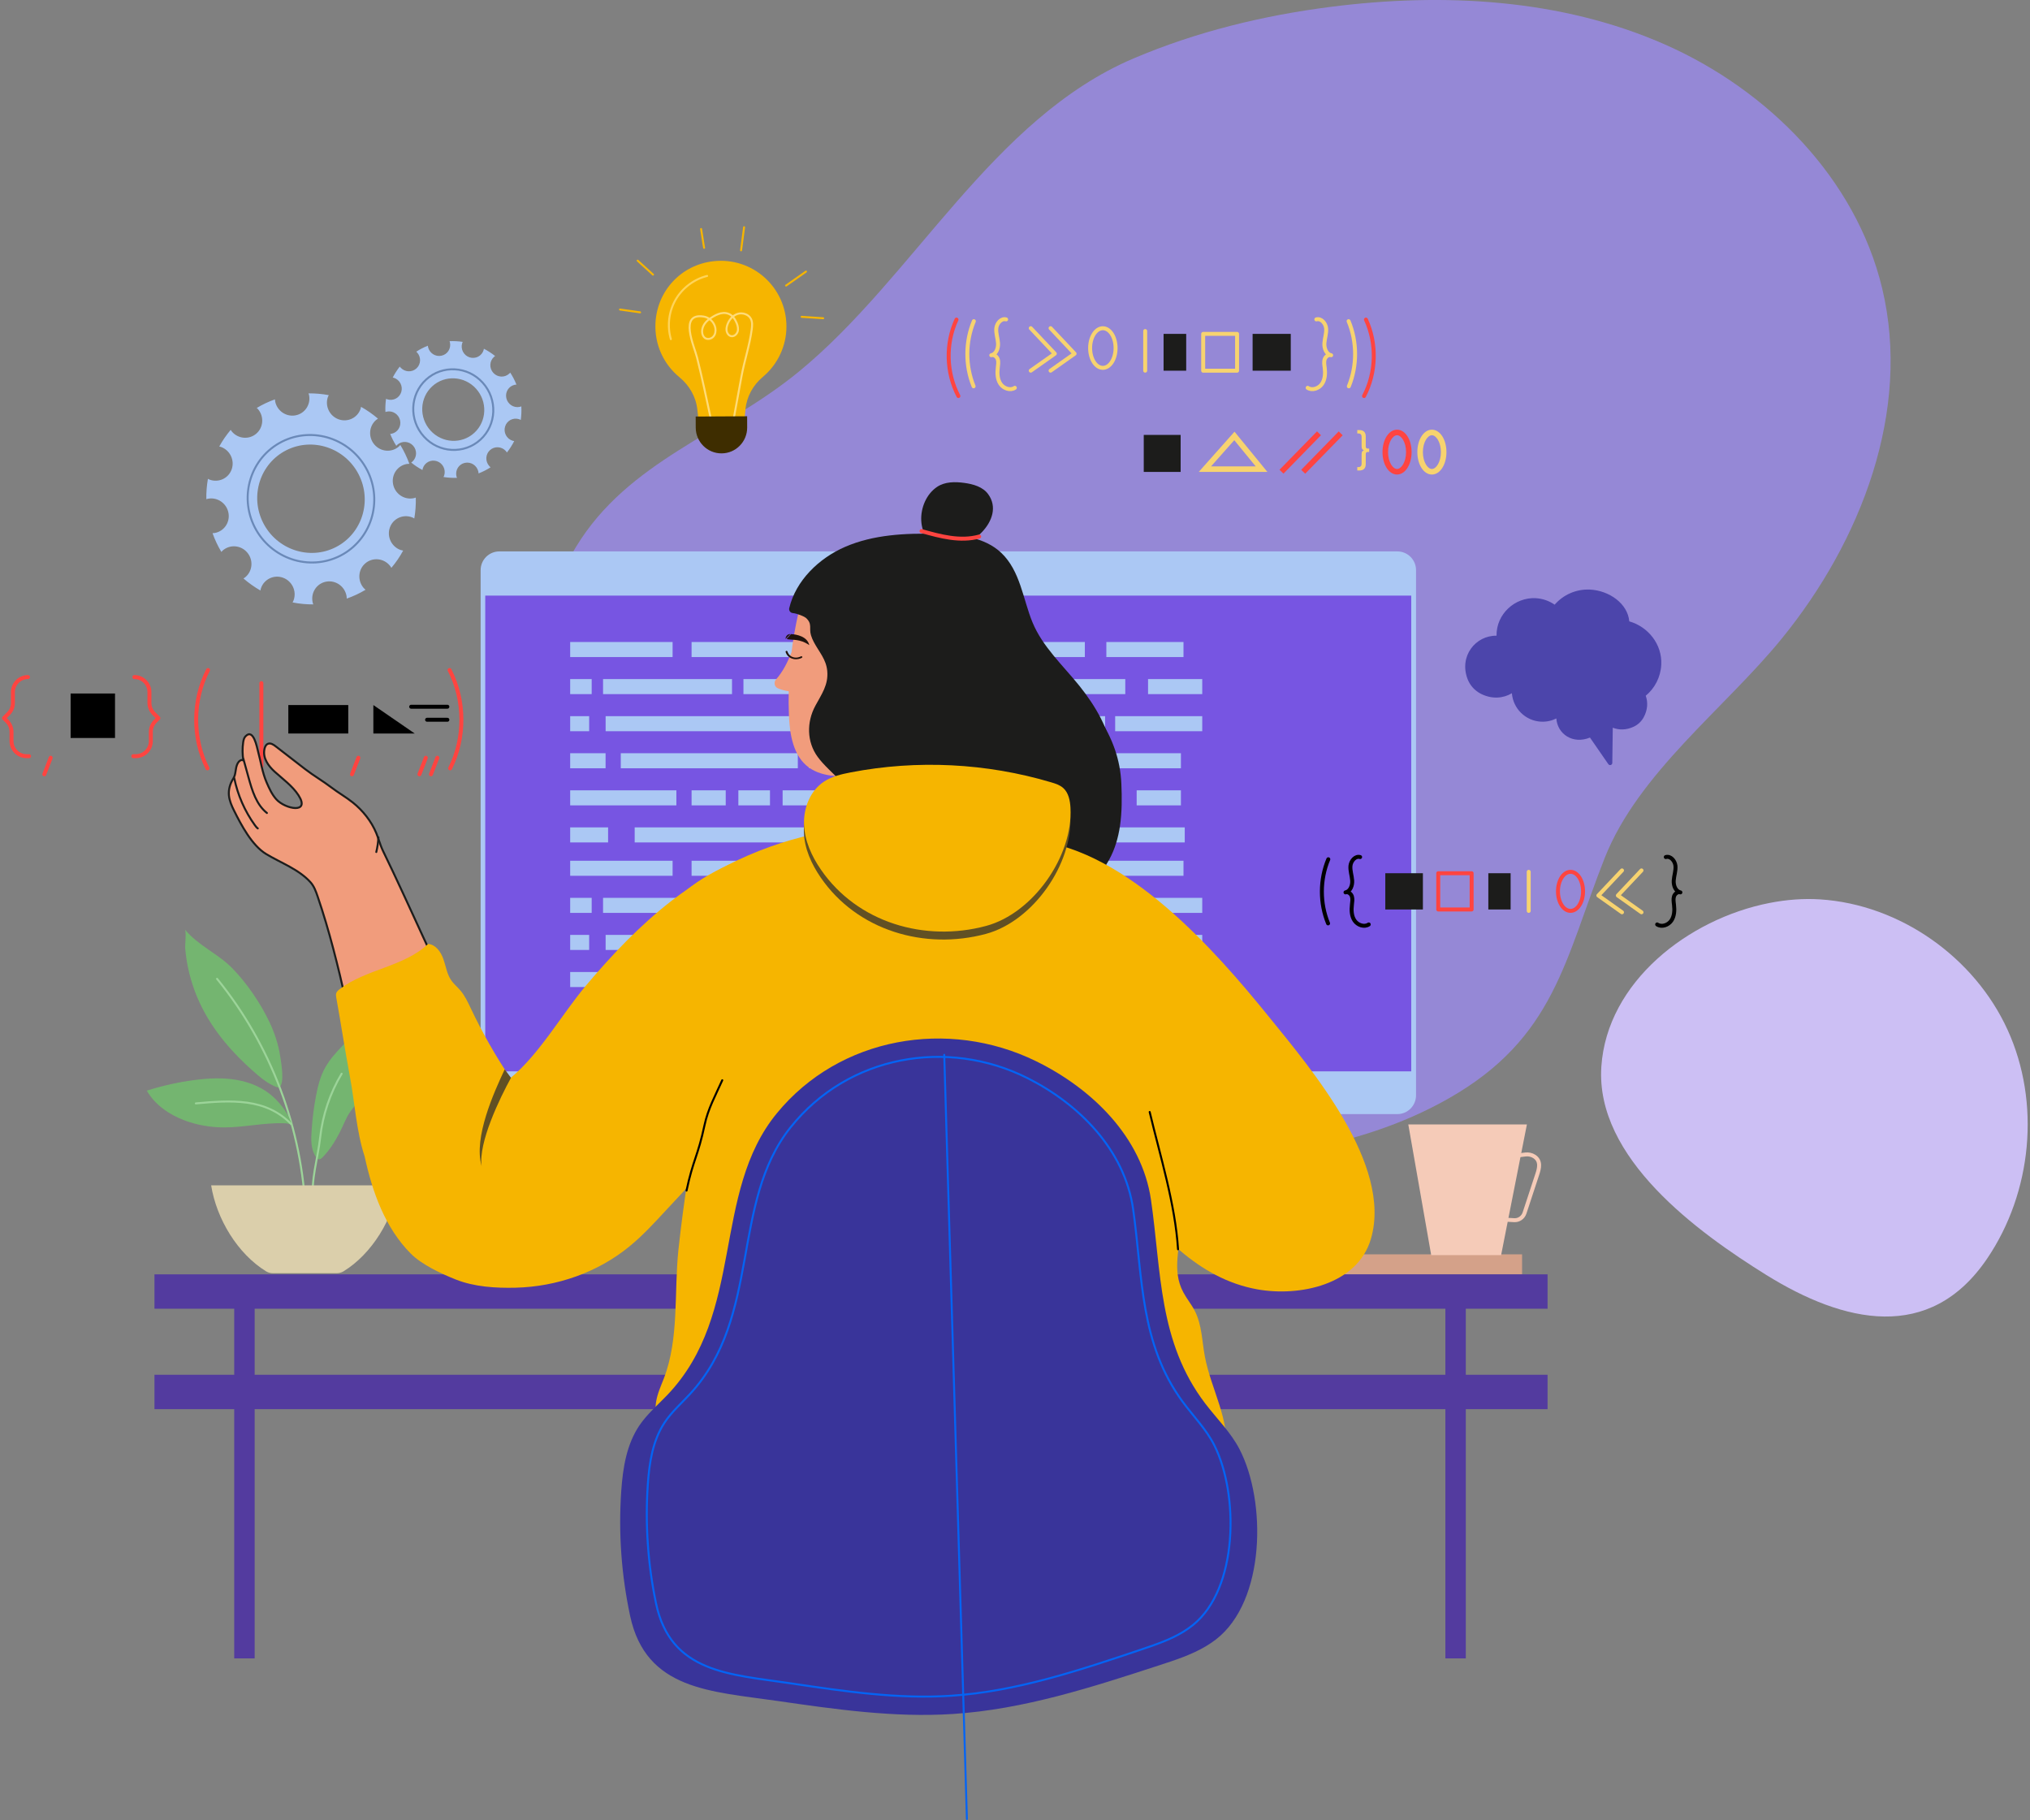<svg width="512" height="459" viewBox="0 0 512 459" fill="none" xmlns="http://www.w3.org/2000/svg">
<rect x="0" y="0" width="512" height="459" fill="#808080" stroke="none"/>
<g clip-path="url(#clip0_271_445)">
<path d="M136.614 217.58C136.248 216.683 135.893 215.787 135.547 214.87C125.541 188.241 130.875 161.611 145.276 137.917C158.511 116.144 182.187 109.553 201.526 93.682C230.654 69.771 250.141 29.97 285.896 14.739C301.719 8 318.619 3.901 335.657 1.724C363.975 -1.882 393.596 -0.335 419.731 11.133C445.866 22.6 468.06 44.984 474.707 72.678C482.115 103.583 469.433 136.469 449.323 161.118C435.021 178.655 413.212 194.891 404.728 216.368C394.634 241.934 392.164 261.736 365.447 276.957C342.068 290.277 314.175 293.114 287.249 293.016C256.937 292.908 226.11 289.312 198.385 277.095C171.539 265.273 147.755 244.564 136.614 217.58Z" fill="#9588D6"/>
<path d="M446.271 227.708C450.588 226.86 454.904 226.535 459.052 226.801C479.211 228.092 498.008 241.392 506.364 259.736C514.72 278.08 512.517 300.661 501.208 317.36C486.728 338.739 464.978 333.626 445.451 321.488C428.216 310.769 402.318 292.041 403.889 268.938C405.331 247.648 425.766 231.737 446.271 227.708Z" fill="#CCBFF4"/>
</g>
<path d="M7.058 170.736C4.952 170.736 3.259 172.445 3.259 174.542V177.252C3.259 178.266 2.859 179.232 2.141 179.951L1 181.094L1.788 181.883C2.506 182.602 2.906 183.568 2.906 184.582V186.88C2.906 188.989 4.611 190.686 6.705 190.686H7.329" stroke="#FF4440" stroke-miterlimit="10" stroke-linecap="round" stroke-linejoin="round"/>
<path d="M33.891 170.736C35.996 170.736 37.69 172.445 37.69 174.542V177.252C37.69 178.266 38.09 179.232 38.808 179.951L39.949 181.094L39.161 181.883C38.443 182.602 38.043 183.568 38.043 184.582V186.88C38.043 188.989 36.337 190.686 34.244 190.686H33.62" stroke="#FF4440" stroke-miterlimit="10" stroke-linecap="round" stroke-linejoin="round"/>
<path d="M12.786 191.086C12.245 192.477 11.716 193.867 11.175 195.258" stroke="#FF4440" stroke-miterlimit="10" stroke-linecap="round" stroke-linejoin="round"/>
<path d="M90.39 191.086C89.849 192.477 89.319 193.867 88.778 195.258" stroke="#FF4440" stroke-miterlimit="10" stroke-linecap="round" stroke-linejoin="round"/>
<path d="M107.401 191.086C106.86 192.477 106.33 193.867 105.789 195.258" stroke="#FF4440" stroke-miterlimit="10" stroke-linecap="round" stroke-linejoin="round"/>
<path d="M110.305 191.086C109.764 192.477 109.234 193.867 108.693 195.258" stroke="#FF4440" stroke-miterlimit="10" stroke-linecap="round" stroke-linejoin="round"/>
<path d="M29.009 174.884H17.811V186.102H29.009V174.884Z" fill="black"/>
<path d="M52.465 168.969C48.536 176.593 48.478 186.102 52.324 193.761" stroke="#FF4440" stroke-miterlimit="10" stroke-linecap="round" stroke-linejoin="round"/>
<path d="M113.388 168.969C117.317 176.593 117.375 186.102 113.529 193.761" stroke="#FF4440" stroke-miterlimit="10" stroke-linecap="round" stroke-linejoin="round"/>
<path d="M87.838 177.794H72.722V184.971H87.838V177.794Z" fill="black"/>
<path d="M104.6 184.971H94.166V177.794L104.6 184.971Z" fill="black"/>
<path d="M103.706 178.219H112.834" stroke="black" stroke-miterlimit="10" stroke-linecap="round" stroke-linejoin="round"/>
<path d="M107.718 181.506H112.835" stroke="black" stroke-miterlimit="10" stroke-linecap="round" stroke-linejoin="round"/>
<path d="M65.922 172.268V193.219" stroke="#FF4440" stroke-miterlimit="10" stroke-linecap="round" stroke-linejoin="round"/>
<path d="M383.898 316.312H320.964V321.331H383.898V316.312Z" fill="#D4A189"/>
<path d="M233.315 310.208C243.972 302.348 247.878 287.948 242.114 275.658C239.702 270.52 235.797 266.137 233.809 260.81C230.715 252.515 232.703 243.276 234.726 234.662" stroke="black" stroke-width="6" stroke-miterlimit="10" stroke-linecap="round" stroke-linejoin="round"/>
<path d="M271.346 313.366H202.683C201.213 313.366 200.024 312.175 200.024 310.703V310.16C200.024 308.688 201.213 307.497 202.683 307.497H271.346C272.816 307.497 274.004 308.688 274.004 310.16V310.703C273.993 312.175 272.805 313.366 271.346 313.366Z" fill="black"/>
<path d="M352.431 280.949H125.939C123.327 280.949 121.222 278.828 121.222 276.223V143.775C121.222 141.159 123.339 139.05 125.939 139.05H352.431C355.043 139.05 357.148 141.171 357.148 143.775V276.212C357.148 278.828 355.031 280.949 352.431 280.949Z" fill="#ABC8F4"/>
<path d="M355.937 150.197H122.387V270.167H355.937V150.197Z" fill="#7755E2"/>
<path d="M169.64 161.898H143.808V165.693H169.64V161.898Z" fill="#ABC8F4"/>
<path d="M217.799 161.898H174.428V165.693H217.799V161.898Z" fill="#ABC8F4"/>
<path d="M273.616 161.898H222.904V165.693H273.616V161.898Z" fill="#ABC8F4"/>
<path d="M298.497 161.898H279.04V165.693H298.497V161.898Z" fill="#ABC8F4"/>
<path d="M220.352 171.243H214.294V175.037H220.352V171.243Z" fill="#ABC8F4"/>
<path d="M234.704 171.243H231.834V175.037H234.704V171.243Z" fill="#ABC8F4"/>
<path d="M283.815 171.243H237.256V175.037H283.815V171.243Z" fill="#ABC8F4"/>
<path d="M303.226 171.243H289.557V175.037H303.226V171.243Z" fill="#ABC8F4"/>
<path d="M228.327 171.243H222.904V175.037H228.327V171.243Z" fill="#ABC8F4"/>
<path d="M212.387 171.243H187.508V175.037H212.387V171.243Z" fill="#ABC8F4"/>
<path d="M184.627 171.243H152.102V175.037H184.627V171.243Z" fill="#ABC8F4"/>
<path d="M149.231 171.243H143.808V175.037H149.231V171.243Z" fill="#ABC8F4"/>
<path d="M148.595 180.599H143.808V184.393H148.595V180.599Z" fill="#ABC8F4"/>
<path d="M199.625 180.599H152.748V184.393H199.625V180.599Z" fill="#ABC8F4"/>
<path d="M278.722 180.599H204.73V184.393H278.722V180.599Z" fill="#ABC8F4"/>
<path d="M303.225 180.599H281.263V184.393H303.225V180.599Z" fill="#ABC8F4"/>
<path d="M297.849 189.943H241.079V193.738H297.849V189.943Z" fill="#ABC8F4"/>
<path d="M152.736 189.943H143.808V193.738H152.736V189.943Z" fill="#ABC8F4"/>
<path d="M201.225 189.943H156.571V193.738H201.225V189.943Z" fill="#ABC8F4"/>
<path d="M233.103 189.943H204.083V193.738H233.103V189.943Z" fill="#ABC8F4"/>
<path d="M183.039 199.3H174.428V203.094H183.039V199.3Z" fill="#ABC8F4"/>
<path d="M170.593 199.3H143.808V203.094H170.593V199.3Z" fill="#ABC8F4"/>
<path d="M194.202 199.3H186.227V203.094H194.202V199.3Z" fill="#ABC8F4"/>
<path d="M233.433 199.3H197.39V203.094H233.433V199.3Z" fill="#ABC8F4"/>
<path d="M254.795 199.3H238.526V203.094H254.795V199.3Z" fill="#ABC8F4"/>
<path d="M278.405 199.3H261.818V203.094H278.405V199.3Z" fill="#ABC8F4"/>
<path d="M297.849 199.3H286.686V203.094H297.849V199.3Z" fill="#ABC8F4"/>
<path d="M267.653 208.644H249.479V212.438H267.653V208.644Z" fill="#ABC8F4"/>
<path d="M153.371 208.644H143.808V212.438H153.371V208.644Z" fill="#ABC8F4"/>
<path d="M205.684 208.644H160.077V212.438H205.684V208.644Z" fill="#ABC8F4"/>
<path d="M221.939 208.644H212.693V212.438H221.939V208.644Z" fill="#ABC8F4"/>
<path d="M241.079 208.644H226.41V212.438H241.079V208.644Z" fill="#ABC8F4"/>
<path d="M298.814 208.644H276.487V212.438H298.814V208.644Z" fill="#ABC8F4"/>
<path d="M169.64 217.058H143.808V220.852H169.64V217.058Z" fill="#ABC8F4"/>
<path d="M217.799 217.058H174.428V220.852H217.799V217.058Z" fill="#ABC8F4"/>
<path d="M273.616 217.058H222.904V220.852H273.616V217.058Z" fill="#ABC8F4"/>
<path d="M298.497 217.058H279.04V220.852H298.497V217.058Z" fill="#ABC8F4"/>
<path d="M220.352 226.414H214.294V230.208H220.352V226.414Z" fill="#ABC8F4"/>
<path d="M234.704 226.414H231.834V230.208H234.704V226.414Z" fill="#ABC8F4"/>
<path d="M283.815 226.414H237.256V230.208H283.815V226.414Z" fill="#ABC8F4"/>
<path d="M303.226 226.414H289.557V230.208H303.226V226.414Z" fill="#ABC8F4"/>
<path d="M228.327 226.414H222.904V230.208H228.327V226.414Z" fill="#ABC8F4"/>
<path d="M212.387 226.414H187.508V230.208H212.387V226.414Z" fill="#ABC8F4"/>
<path d="M184.627 226.414H152.102V230.208H184.627V226.414Z" fill="#ABC8F4"/>
<path d="M149.231 226.414H143.808V230.208H149.231V226.414Z" fill="#ABC8F4"/>
<path d="M148.595 235.758H143.808V239.553H148.595V235.758Z" fill="#ABC8F4"/>
<path d="M199.625 235.758H152.748V239.553H199.625V235.758Z" fill="#ABC8F4"/>
<path d="M278.722 235.758H204.73V239.553H278.722V235.758Z" fill="#ABC8F4"/>
<path d="M303.225 235.758H281.263V239.553H303.225V235.758Z" fill="#ABC8F4"/>
<path d="M297.849 245.115H241.079V248.909H297.849V245.115Z" fill="#ABC8F4"/>
<path d="M152.736 245.115H143.808V248.909H152.736V245.115Z" fill="#ABC8F4"/>
<path d="M201.225 245.115H156.571V248.909H201.225V245.115Z" fill="#ABC8F4"/>
<path d="M233.103 245.115H204.083V248.909H233.103V245.115Z" fill="#ABC8F4"/>
<path d="M183.039 254.459H174.428V258.253H183.039V254.459Z" fill="#ABC8F4"/>
<path d="M170.593 254.459H143.808V258.253H170.593V254.459Z" fill="#ABC8F4"/>
<path d="M194.202 254.459H186.227V258.253H194.202V254.459Z" fill="#ABC8F4"/>
<path d="M233.433 254.459H197.39V258.253H233.433V254.459Z" fill="#ABC8F4"/>
<path d="M254.795 254.459H238.526V258.253H254.795V254.459Z" fill="#ABC8F4"/>
<path d="M278.405 254.459H261.818V258.253H278.405V254.459Z" fill="#ABC8F4"/>
<path d="M297.849 254.459H286.686V258.253H297.849V254.459Z" fill="#ABC8F4"/>
<path d="M267.653 263.804H249.479V267.598H267.653V263.804Z" fill="#ABC8F4"/>
<path d="M153.371 263.804H143.808V267.598H153.371V263.804Z" fill="#ABC8F4"/>
<path d="M205.684 263.804H160.077V267.598H205.684V263.804Z" fill="#ABC8F4"/>
<path d="M221.939 263.804H212.693V267.598H221.939V263.804Z" fill="#ABC8F4"/>
<path d="M241.079 263.804H226.41V267.598H241.079V263.804Z" fill="#ABC8F4"/>
<path d="M298.814 263.804H276.487V267.598H298.814V263.804Z" fill="#ABC8F4"/>
<path d="M63.875 270.131C58.676 265.547 53.97 260.151 50.853 253.893C49.324 250.83 48.183 247.566 47.465 244.207C47.101 242.534 46.853 240.837 46.712 239.128C46.642 238.268 47.065 234.922 46.595 234.356C50.006 238.492 55.017 240.484 58.64 244.219C62.287 247.978 65.651 252.892 67.91 257.629C69.239 260.41 70.227 263.379 70.686 266.431C70.898 267.857 71.839 273.077 70.498 274.126C70.075 274.456 68.863 273.737 68.486 273.549C66.769 272.677 65.31 271.392 63.875 270.131Z" fill="#74B570"/>
<path d="M77.086 306.26C76.321 284.731 68.357 263.521 54.747 246.835" stroke="#9CD499" stroke-width="0.5" stroke-miterlimit="10" stroke-linecap="round" stroke-linejoin="round"/>
<path d="M68.992 276.671C66.44 274.291 63.064 272.901 59.629 272.311C56.182 271.722 52.653 271.899 49.195 272.335C45.066 272.865 40.995 273.773 37.031 275.033C39.066 278.604 42.678 281.078 46.524 282.528C49.7 283.718 53.088 284.295 56.488 284.307C61.476 284.319 66.428 283.105 71.416 283.258C72.274 283.282 73.039 283.211 73.698 283.824C72.921 281.126 71.039 278.568 68.992 276.671Z" fill="#74B570"/>
<path d="M73.474 283.506C70.486 280.36 66.663 278.663 62.37 278.074C58.076 277.484 53.712 277.861 49.395 278.25" fill="#74B570"/>
<path d="M73.474 283.506C70.486 280.36 66.663 278.663 62.37 278.074C58.076 277.484 53.712 277.861 49.395 278.25" stroke="#9CD499" stroke-width="0.5" stroke-miterlimit="10" stroke-linecap="round" stroke-linejoin="round"/>
<path d="M94.048 273.195C92.413 275.776 90.037 277.885 88.308 280.395C87.178 282.033 86.555 283.895 85.649 285.639C84.484 287.889 83.12 290.046 81.344 291.86C81.085 292.12 80.767 292.403 80.403 292.344C80.108 292.296 79.897 292.049 79.72 291.802C78.285 289.716 78.45 287.241 78.615 284.837C78.803 281.998 79.167 279.181 79.697 276.388C80.167 273.879 80.802 271.31 82.096 269.083C83.32 266.985 84.673 265.512 86.355 263.745C88.754 261.235 90.695 258.289 92.084 255.095C93.319 257.511 94.566 259.962 95.295 262.578C96.024 265.194 96.201 268.046 95.307 270.614C94.989 271.545 94.554 272.394 94.048 273.195Z" fill="#74B570"/>
<path d="M79.026 302.996C78.332 297.564 80.156 292.237 80.744 286.888C81.379 281.208 83.226 275.67 86.167 270.768" stroke="#9CD499" stroke-width="0.5" stroke-miterlimit="10" stroke-linecap="round" stroke-linejoin="round"/>
<path d="M53.253 298.907C54.617 307.415 59.934 316.194 67.134 320.613C67.64 320.919 68.228 321.072 68.828 321.072H84.92C85.52 321.072 86.108 320.919 86.614 320.613C93.813 316.205 99.13 307.415 100.495 298.907H53.253Z" fill="#DBCFAB"/>
<path d="M390.322 321.355H38.961V330.028H390.322V321.355Z" fill="#533B9F"/>
<path d="M390.322 346.678H38.961V355.351H390.322V346.678Z" fill="#533B9F"/>
<path d="M64.228 324.266H59.076V418.205H64.228V324.266Z" fill="#533B9F"/>
<path d="M369.701 324.266H364.549V418.205H369.701V324.266Z" fill="#533B9F"/>
<path d="M249.349 197.791C251.843 195.93 254.642 194.775 257.03 192.76C259.324 190.827 261.253 188.518 263.288 186.314C266.076 183.309 273.652 175.591 277.204 180.988C280.569 186.114 282.569 191.534 282.827 197.65C282.98 201.185 282.992 204.814 282.474 208.302C282.027 211.272 281.204 214.147 279.757 216.775C278.487 219.084 276.757 221.123 274.864 222.938C273.228 224.505 271.076 226.862 268.876 227.58C263.924 229.195 258.054 228.888 253.172 227.239C251.372 226.638 249.608 225.836 248.114 224.658C243.855 221.335 242.314 215.479 242.549 210.082C242.644 207.925 242.985 205.734 243.926 203.789C245.114 201.35 247.161 199.417 249.349 197.791Z" fill="#1C1C1B"/>
<path d="M95.578 211.944C95.366 211.319 95.154 210.694 94.895 210.07C93.66 207.089 91.507 204.39 89.002 202.387C87.273 200.996 85.32 199.912 83.567 198.569C81.426 196.931 79.085 195.6 76.944 193.938C74.462 192.017 71.992 190.108 69.51 188.188C68.957 187.763 68.275 187.316 67.616 187.551C67.063 187.752 66.793 188.376 66.687 188.954C66.251 191.192 67.675 193.137 69.263 194.586C71.321 196.46 73.756 198.18 75.286 200.549C78.332 205.286 71.945 204.06 69.698 201.574C68.592 200.348 67.898 198.817 67.24 197.296C66.169 194.822 65.804 192.135 65.099 189.555C64.828 188.565 63.958 183.51 61.899 185.701C61.534 186.09 61.417 186.644 61.334 187.174C61.111 188.694 61.134 190.25 61.381 191.77C60.876 191.405 60.205 191.97 59.923 192.536C59.264 193.856 59.593 195.152 58.829 196.354C58.017 197.65 57.582 199.123 57.746 200.655C57.888 201.975 58.429 203.2 59.017 204.39C60.84 208.055 63.557 213.204 67.122 215.361C70.827 217.6 75.344 219.202 78.309 222.478C79.215 223.48 79.685 224.8 80.12 226.084C86.049 243.43 88.896 261.847 93.448 279.582C95.86 288.962 98.46 298.412 102.33 307.309C103.859 310.82 107.988 318.244 111.235 320.4C114.693 322.71 115.458 319.858 119.704 318.963C123.316 318.197 126.198 315.557 128.75 312.882C132.656 308.782 137.455 303.114 137.643 297.116C137.796 292.332 135.961 286.299 133.867 282.068C133.326 280.984 132.75 279.935 132.162 278.887C126.268 268.47 117.834 259.444 112.623 248.768C111.411 246.293 110.235 243.795 109.058 241.308C105.718 234.179 102.494 226.991 99.13 219.862C98.283 218.083 97.436 216.303 96.577 214.536C96.166 213.664 95.872 212.804 95.578 211.944Z" fill="#F19C7C" stroke="#1C1C1B" stroke-width="0.5" stroke-miterlimit="10" stroke-linecap="round" stroke-linejoin="round"/>
<path d="M61.393 191.393C61.828 192.972 62.263 194.539 62.698 196.118C63.604 199.394 64.651 202.894 67.321 205.015" stroke="#1C1C1B" stroke-width="0.5" stroke-miterlimit="10" stroke-linecap="round" stroke-linejoin="round"/>
<path d="M59.087 196.248C59.957 200.49 61.734 204.555 64.263 208.067C64.486 208.373 64.71 208.679 65.016 208.903" stroke="#1C1C1B" stroke-width="0.5" stroke-miterlimit="10" stroke-linecap="round" stroke-linejoin="round"/>
<path d="M95.437 211.166C95.378 212.415 95.201 213.652 94.907 214.854L95.437 211.166Z" fill="white"/>
<path d="M95.437 211.166C95.378 212.415 95.201 213.652 94.907 214.854" stroke="#1C1C1B" stroke-width="0.5" stroke-miterlimit="10" stroke-linecap="round" stroke-linejoin="round"/>
<path d="M251.314 187.54C251.278 185.784 251.267 184.04 251.22 182.343L218.847 182.178C219.011 192.206 218.506 201.515 217.894 210.2C217.6 214.406 217.329 217.364 215.753 220.911C222.423 223.692 227.152 227.192 234.386 227.934C240.927 228.606 249.349 228.759 255.149 225.672C250.396 213.098 251.584 200.207 251.314 187.54Z" fill="#FF4440"/>
<path d="M294.132 381.086C295.802 380.78 297.449 380.356 299.014 379.684C304.342 377.398 308.319 372.202 309.142 366.463C310.33 358.179 305.448 350.343 303.895 342.118C303.154 338.206 303.154 334.046 301.319 330.511C300.484 328.897 299.296 327.482 298.449 325.88C295.414 320.165 297.826 314.662 297.614 308.723C297.414 303.137 296.873 297.564 296.908 291.896C296.932 288.101 296.955 284.295 297.602 280.56C298.273 276.671 299.602 272.912 300.331 269.035C303.954 249.852 293.32 226.049 275.581 217.199C260.371 209.61 242.938 207.536 225.951 207.902C211.294 208.22 178.956 215.985 170.075 227.663C158.417 242.97 164.64 265.159 176.604 278.333C174.451 290.564 172.428 302.819 171.11 315.169C169.969 325.927 171.345 337.44 167.428 347.621C166.687 349.53 165.817 351.415 165.487 353.442C165.181 355.327 165.37 357.248 165.64 359.133C167.087 369.185 171.675 379.519 180.544 384.421C186.991 387.98 194.708 388.18 202.071 388.109C231.151 387.827 260.124 384.798 289.038 381.758C290.744 381.57 292.45 381.393 294.132 381.086Z" fill="#F6B500"/>
<path d="M210.47 209.375C195.472 211.767 181.414 217.8 169.286 227.227C161.346 233.402 154.394 240.719 147.912 248.39C141.701 255.743 136.102 265.795 128.738 271.864C124.985 266.278 121.645 260.398 118.762 254.318C118.021 252.762 117.292 251.171 116.186 249.852C115.398 248.909 114.422 248.131 113.74 247.106C112.693 245.527 112.446 243.571 111.81 241.792C111.175 240.012 109.869 238.186 107.987 238.033C101.894 243.818 92.354 244.337 85.672 249.439C85.319 249.71 84.966 250.017 84.813 250.429C84.684 250.818 84.754 251.242 84.825 251.643C86.025 258.289 87.037 265.005 88.272 271.604C89.483 278.074 89.895 285.368 91.966 291.613C93.906 300.592 97.141 309.654 103.635 316.158C106.376 318.904 111.269 321.19 114.904 322.639C119.633 324.525 124.997 324.843 130.032 324.725C140.407 324.478 150.747 320.895 158.793 314.285C162.111 311.563 165.028 308.393 167.933 305.247C173.215 299.52 178.509 294.406 182.05 287.489C184.438 282.834 187.002 278.25 189.543 273.666C191.107 270.862 200.001 251.36 204.177 252.232C206.317 252.68 208.541 253.033 210.799 253.34C210.799 247.719 211.164 242.11 211.423 236.489C211.564 233.484 211.705 230.479 211.729 227.474C211.752 225.424 210.682 222.502 211.176 220.616C212.364 216.15 214.599 211.979 217.669 208.526C215.258 208.703 212.858 208.998 210.47 209.375Z" fill="#F6B500"/>
<path d="M121.477 294.063C120.631 288.124 126.06 276.916 128.88 271.789L127.294 269.668C124.651 275.325 119.362 286.851 121.477 294.063Z" fill="#615024"/>
<path d="M247.137 210.046C253.959 210.977 254.336 211.166 261.135 211.955C284.427 214.677 306.236 239.352 319.964 256.309C330.739 269.613 351.219 293.628 345.785 312.364C342.397 324.065 327.669 327.023 317.164 325.149C302.06 322.463 291.485 310.396 282.686 298.73C279.58 294.606 255.042 251.937 253.76 252.208C251.619 252.656 249.395 253.01 247.137 253.316V210.046Z" fill="#F6B500"/>
<path d="M240.996 153.002C238.22 147.122 233.75 143.351 227.833 140.688C224.151 139.038 219.94 138.26 216.058 139.344C214.223 139.863 212.517 140.77 210.847 141.678C209.482 142.408 208.118 143.15 206.953 144.176C204.036 146.756 202.083 151.34 201.26 155.064C200.566 158.175 200.024 161.309 199.636 164.467C198.66 166.965 197.472 169.369 195.743 171.313C195.084 172.056 195.307 173.222 196.225 173.588C197.095 173.941 198.001 174.189 198.93 174.318C198.883 176.31 198.895 178.301 198.978 180.293C199.166 185.206 200.06 190.721 204.059 193.573C211.011 198.546 226.398 194.221 232.433 189.342C237.914 184.924 241.408 178.337 242.82 171.431C244.043 165.316 243.678 158.693 240.996 153.002Z" fill="#F19C7C"/>
<path d="M200.742 166.251C201.561 166.251 202.172 165.921 202.257 165.87C202.367 165.809 202.4 165.675 202.328 165.58C202.257 165.485 202.101 165.457 201.99 165.518C201.893 165.574 200.995 166.055 199.955 165.697C198.863 165.317 198.629 164.339 198.622 164.299C198.596 164.188 198.466 164.115 198.336 164.132C198.206 164.154 198.115 164.266 198.141 164.378C198.167 164.506 198.46 165.63 199.773 166.083C200.111 166.206 200.443 166.251 200.742 166.251Z" fill="#22130C"/>
<path d="M199.353 159.887C199.282 159.887 198.777 159.88 198.42 160.294C198.125 160.638 198.132 161.039 198.139 161.123L199.353 159.887Z" fill="#22130C"/>
<path d="M199.493 159.901C199.359 160.062 199.177 160.287 198.945 160.533C198.567 160.934 198.455 160.983 198.469 161.067C198.518 161.383 200.054 161.18 201.604 161.545C202.712 161.805 203.553 162.297 204.114 162.69C204.058 162.437 203.974 162.219 203.876 162.03C202.894 160.083 199.962 159.922 199.493 159.901Z" fill="#22130C"/>
<path d="M205.248 161.887C204.965 161.356 204.73 160.802 204.542 160.19C204.001 158.41 204.965 157.35 203.26 155.806C202.966 155.535 201.166 154.71 199.919 154.592C199.331 154.533 198.919 153.944 199.06 153.355C200.719 146.403 206.518 140.782 213.141 137.907C220.317 134.796 228.363 134.431 236.174 134.619C241.985 134.76 248.313 135.409 252.537 139.415C257.348 143.987 257.995 151.069 260.406 156.926C262.947 163.1 268.135 167.837 272.24 172.951C276.334 178.054 279.757 183.934 280.733 190.415C281.451 195.152 280.875 200.926 278.004 204.909C275.075 208.974 269.829 210.954 265.476 213.075C258.583 216.421 252.325 221.335 244.867 223.103C237.209 224.917 228.963 223.138 222.175 219.155C218.446 216.963 214.788 213.534 214.788 209.21C214.788 207.501 215.364 205.84 215.341 204.143C215.305 201.397 213.717 198.899 211.87 196.872C210.024 194.834 207.859 193.09 206.236 190.874C203.448 187.056 203.436 182.072 205.636 177.995C207.212 175.061 208.965 172.704 208.647 169.216C208.377 166.235 206.577 164.42 205.248 161.887Z" fill="#1C1C1B"/>
<path d="M236.385 122.753C238.35 121.457 240.879 121.457 243.208 121.775C245.466 122.081 247.89 122.765 249.231 124.615C253.842 130.931 244.196 139.309 237.973 138.154C230.621 136.799 230.88 126.406 236.385 122.753Z" fill="#1C1C1B"/>
<path d="M173.157 300.239C174.816 292.414 176.027 291.578 177.686 283.765C178.568 279.617 180.427 276.271 182.168 272.406" stroke="black" stroke-width="0.5" stroke-miterlimit="10" stroke-linecap="round" stroke-linejoin="round"/>
<path d="M297.12 315.039C296.414 303.632 292.615 291.53 289.968 280.418" stroke="black" stroke-width="0.5" stroke-miterlimit="10" stroke-linecap="round" stroke-linejoin="round"/>
<path d="M269.955 205.761C269.86 203.911 269.484 201.92 268.096 200.694C267.261 199.964 266.167 199.61 265.096 199.292C248.757 194.425 231.253 193.553 214.525 196.782C212.161 197.242 209.75 197.796 207.738 199.139C204.315 201.425 202.609 205.75 202.75 209.874C202.891 213.998 204.668 217.91 207.009 221.304C216.208 234.69 233.253 239.651 248.663 235.503C260.567 232.298 270.59 217.887 269.955 205.761Z" fill="#615024"/>
<path d="M269.994 203.754C269.9 201.904 269.523 199.912 268.135 198.687C267.3 197.956 266.206 197.603 265.135 197.285C248.796 192.418 231.292 191.546 214.565 194.775C212.2 195.234 209.789 195.788 207.777 197.131C204.354 199.418 202.648 203.742 202.789 207.866C202.931 211.991 204.707 215.903 207.048 219.297C216.247 232.683 233.292 237.644 248.702 233.496C260.606 230.291 270.629 215.879 269.994 203.754Z" fill="#F6B500"/>
<path d="M232.422 133.924C237.174 135.267 242.209 136.622 246.961 135.303" stroke="#FF4440" stroke-miterlimit="10" stroke-linecap="round" stroke-linejoin="round"/>
<path d="M295.497 418.912C294.544 419.242 293.579 419.56 292.615 419.866C275.511 425.452 258.195 431.085 240.244 432.228C225.469 433.17 210.683 431.049 196.037 428.928C179.263 426.501 162.935 426.171 158.935 407.517C156.724 397.195 155.959 386.554 156.689 376.008C157.089 370.198 158.03 364.2 161.312 359.393C163.264 356.541 165.923 354.279 168.311 351.78C188.038 331.112 179.357 300.91 195.955 280.713C211.8 261.423 239.174 256.792 261.265 267.586C275.311 274.444 287.98 286.664 290.297 302.56C292.932 320.66 292.132 338.371 303.966 353.913C306.884 357.743 310.401 361.16 312.613 365.426C319.424 378.529 319.235 403.746 306.672 413.433C303.378 415.978 299.473 417.557 295.497 418.912Z" fill="#39349A"/>
<path d="M378.605 316.512H360.972L355.196 283.553H385.111L378.605 316.512Z" fill="#F5CBB8"/>
<path d="M375.3 293.828C378.265 292.379 381.476 291.46 384.758 291.13C385.523 291.047 386.311 291.201 386.97 291.625C388.711 292.744 388.228 294.618 387.711 296.173L384.511 305.895C384.135 307.026 383.064 307.78 381.876 307.698C376.724 307.344 371.536 307.556 366.431 308.322" stroke="#F5CBB8" stroke-miterlimit="10" stroke-linecap="round" stroke-linejoin="round"/>
<path d="M297.778 119.006H288.474V109.673H297.778V119.006Z" fill="#1C1C1B"/>
<path d="M319.659 119.006H302.343L311.365 108.86L319.659 119.006ZM305.448 117.603H316.706L311.306 111.005L305.448 117.603Z" fill="#F7D36F"/>
<path d="M332.174 108.775L322.714 118.463L323.715 119.444L333.175 109.756L332.174 108.775Z" fill="#FF4440"/>
<path d="M337.648 108.79L328.189 118.478L329.19 119.458L338.649 109.771L337.648 108.79Z" fill="#FF4440"/>
<path d="M345.326 113.102V113.974H344.949C344.655 113.974 344.467 114.139 344.467 114.516V117.038C344.467 118.098 343.902 118.652 342.808 118.652H342.326V117.792H342.585C343.15 117.792 343.42 117.486 343.42 116.944V114.551C343.42 113.927 343.608 113.679 344.008 113.55C343.608 113.42 343.42 113.161 343.42 112.548V110.156C343.42 109.614 343.161 109.308 342.585 109.308H342.326V108.448H342.808C343.902 108.448 344.467 109.001 344.467 110.062V112.572C344.467 112.961 344.655 113.114 344.949 113.114H345.326V113.102Z" fill="#F7D36F"/>
<path d="M352.361 119.666C350.302 119.666 348.69 117.179 348.69 114.009C348.69 110.84 350.302 108.353 352.361 108.353C354.419 108.353 356.031 110.84 356.031 114.009C356.019 117.179 354.407 119.666 352.361 119.666ZM352.361 109.756C351.29 109.756 350.09 111.5 350.09 114.009C350.09 116.519 351.29 118.263 352.361 118.263C353.431 118.263 354.631 116.519 354.631 114.009C354.631 111.5 353.431 109.756 352.361 109.756Z" fill="#FF4440"/>
<path d="M361.148 119.666C359.089 119.666 357.478 117.179 357.478 114.009C357.478 110.84 359.089 108.353 361.148 108.353C363.206 108.353 364.818 110.84 364.818 114.009C364.818 117.179 363.206 119.666 361.148 119.666ZM361.148 109.756C360.077 109.756 358.877 111.5 358.877 114.009C358.877 116.519 360.077 118.263 361.148 118.263C362.218 118.263 363.418 116.519 363.418 114.009C363.418 111.5 362.218 109.756 361.148 109.756Z" fill="#F7D36F"/>
<path d="M259.971 82.759L266.041 89.193L259.971 93.471" stroke="#F7D36F" stroke-miterlimit="10" stroke-linecap="round" stroke-linejoin="round"/>
<path d="M264.971 82.759L271.029 89.193L264.971 93.471" stroke="#F7D36F" stroke-miterlimit="10" stroke-linecap="round" stroke-linejoin="round"/>
<path d="M278.158 92.763C279.931 92.763 281.369 90.527 281.369 87.767C281.369 85.008 279.931 82.771 278.158 82.771C276.384 82.771 274.946 85.008 274.946 87.767C274.946 90.527 276.384 92.763 278.158 92.763Z" stroke="#F7D36F" stroke-miterlimit="10" stroke-linecap="round" stroke-linejoin="round"/>
<path d="M288.838 83.478V93.471" stroke="#F7D36F" stroke-miterlimit="10" stroke-linecap="round" stroke-linejoin="round"/>
<path d="M299.179 84.197H293.474V93.482H299.179V84.197Z" fill="#1C1C1B"/>
<path d="M312.013 84.197H303.461V93.482H312.013V84.197Z" stroke="#F7D36F" stroke-miterlimit="10" stroke-linecap="round" stroke-linejoin="round"/>
<path d="M325.551 84.197H315.929V93.482H325.551V84.197Z" fill="#1C1C1B"/>
<path d="M331.998 80.544C333.209 80.19 334.339 81.51 334.468 82.771C334.597 84.032 334.115 85.281 334.033 86.542C333.95 87.803 334.491 89.323 335.738 89.582C335.056 89.346 334.327 89.924 334.103 90.607C333.88 91.29 334.021 92.033 334.115 92.752C334.28 94.142 334.221 95.639 333.444 96.793C332.668 97.948 330.962 98.573 329.81 97.795" stroke="#F7D36F" stroke-miterlimit="10" stroke-linecap="round" stroke-linejoin="round"/>
<path d="M340.139 80.992C342.303 86.176 342.327 92.221 340.198 97.418" stroke="#F7D36F" stroke-miterlimit="10" stroke-linecap="round" stroke-linejoin="round"/>
<path d="M344.515 80.591C347.314 86.636 347.126 93.977 344.032 99.869" stroke="#FF4440" stroke-miterlimit="10" stroke-linecap="round" stroke-linejoin="round"/>
<path d="M253.759 80.544C252.548 80.19 251.418 81.51 251.289 82.771C251.16 84.032 251.642 85.281 251.724 86.542C251.807 87.803 251.265 89.323 250.019 89.582C250.701 89.346 251.43 89.924 251.654 90.607C251.877 91.29 251.736 92.033 251.654 92.752C251.489 94.142 251.548 95.639 252.324 96.793C253.101 97.948 254.806 98.573 255.959 97.795" stroke="#F7D36F" stroke-miterlimit="10" stroke-linecap="round" stroke-linejoin="round"/>
<path d="M245.62 80.992C243.456 86.176 243.432 92.221 245.561 97.418" stroke="#F7D36F" stroke-miterlimit="10" stroke-linecap="round" stroke-linejoin="round"/>
<path d="M241.244 80.591C238.444 86.636 238.632 93.977 241.726 99.869" stroke="#FF4440" stroke-miterlimit="10" stroke-linecap="round" stroke-linejoin="round"/>
<path d="M414.013 219.497L408.049 225.825L414.013 230.055" stroke="#F7D36F" stroke-miterlimit="10" stroke-linecap="round" stroke-linejoin="round"/>
<path d="M409.095 219.497L403.131 225.825L409.095 230.055" stroke="#F7D36F" stroke-miterlimit="10" stroke-linecap="round" stroke-linejoin="round"/>
<path d="M392.945 224.776C392.945 227.498 394.357 229.701 396.11 229.701C397.851 229.701 399.274 227.498 399.274 224.776C399.274 222.054 397.862 219.85 396.11 219.85C394.357 219.85 392.945 222.054 392.945 224.776Z" stroke="#FF4440" stroke-miterlimit="10" stroke-linecap="round" stroke-linejoin="round"/>
<path d="M385.569 219.85V229.701" stroke="#F7D36F" stroke-miterlimit="10" stroke-linecap="round" stroke-linejoin="round"/>
<path d="M381.005 220.204H375.382V229.348H381.005V220.204Z" fill="#1C1C1B"/>
<path d="M371.17 220.204H362.747V229.348H371.17V220.204Z" stroke="#FF4440" stroke-miterlimit="10" stroke-linecap="round" stroke-linejoin="round"/>
<path d="M358.878 220.204H349.396V229.348H358.878V220.204Z" fill="#1C1C1B"/>
<path d="M343.044 216.127C341.844 215.773 340.739 217.081 340.609 218.33C340.492 219.579 340.962 220.793 341.044 222.042C341.127 223.291 340.586 224.776 339.362 225.035C340.033 224.8 340.762 225.377 340.974 226.049C341.186 226.72 341.056 227.451 340.974 228.158C340.809 229.525 340.868 231.01 341.633 232.141C342.409 233.284 344.068 233.885 345.22 233.119" stroke="black" stroke-miterlimit="10" stroke-linecap="round" stroke-linejoin="round"/>
<path d="M335.021 216.681C332.881 221.783 332.857 227.745 334.963 232.86" stroke="black" stroke-miterlimit="10" stroke-linecap="round" stroke-linejoin="round"/>
<path d="M420.141 216.127C421.341 215.773 422.447 217.081 422.576 218.33C422.694 219.579 422.223 220.793 422.141 222.042C422.059 223.291 422.6 224.776 423.823 225.035C423.153 224.8 422.423 225.377 422.211 226.049C422 226.72 422.129 227.451 422.211 228.158C422.376 229.525 422.317 231.01 421.553 232.141C420.776 233.284 419.118 233.885 417.965 233.119" stroke="black" stroke-miterlimit="10" stroke-linecap="round" stroke-linejoin="round"/>
<path d="M100.836 92.433C100.142 93.305 99.554 94.248 99.048 95.215C99.142 95.238 99.248 95.25 99.342 95.273C100.836 95.757 101.671 97.371 101.201 98.867C100.742 100.364 99.154 101.177 97.66 100.694C97.554 100.659 97.46 100.611 97.366 100.564C97.213 101.672 97.154 102.791 97.213 103.899C97.307 103.864 97.413 103.828 97.519 103.805C99.048 103.475 100.554 104.465 100.907 106.008C101.248 107.552 100.295 109.06 98.766 109.378C98.648 109.402 98.53 109.402 98.413 109.414C98.825 110.451 99.33 111.464 99.954 112.43C100.024 112.336 100.095 112.254 100.189 112.171C101.342 111.122 103.13 111.217 104.189 112.383C105.247 113.55 105.177 115.353 104.024 116.402C103.918 116.496 103.812 116.566 103.706 116.637C104.6 117.368 105.553 117.992 106.553 118.523C106.577 118.393 106.588 118.263 106.635 118.122C107.094 116.625 108.682 115.812 110.176 116.295C111.67 116.779 112.505 118.393 112.035 119.889C111.988 120.031 111.929 120.161 111.858 120.29C112.988 120.467 114.117 120.538 115.258 120.502C115.211 120.373 115.152 120.231 115.117 120.09C114.776 118.546 115.728 117.038 117.258 116.72C118.787 116.39 120.293 117.38 120.646 118.923C120.681 119.076 120.693 119.23 120.704 119.383C121.751 118.982 122.763 118.464 123.739 117.839C123.622 117.745 123.504 117.651 123.41 117.533C122.351 116.366 122.422 114.563 123.575 113.515C124.727 112.466 126.516 112.56 127.574 113.727C127.68 113.844 127.774 113.974 127.857 114.104C128.574 113.196 129.186 112.23 129.692 111.228C129.55 111.205 129.398 111.181 129.256 111.134C127.762 110.651 126.927 109.037 127.398 107.54C127.857 106.044 129.445 105.231 130.939 105.714C131.08 105.761 131.221 105.832 131.35 105.902C131.503 104.771 131.55 103.628 131.491 102.473C131.362 102.52 131.233 102.567 131.091 102.603C129.562 102.933 128.057 101.943 127.704 100.399C127.362 98.856 128.315 97.347 129.845 97.029C129.986 96.994 130.127 96.994 130.256 96.982C129.833 95.933 129.315 94.92 128.68 93.954C128.598 94.048 128.527 94.154 128.421 94.236C127.268 95.285 125.48 95.191 124.422 94.024C123.363 92.858 123.433 91.055 124.586 90.006C124.68 89.924 124.786 89.853 124.88 89.782C123.986 89.063 123.034 88.451 122.045 87.944C122.022 88.062 122.01 88.168 121.975 88.286C121.516 89.782 119.928 90.595 118.434 90.112C116.94 89.629 116.105 88.015 116.575 86.518C116.611 86.412 116.658 86.306 116.705 86.212C115.599 86.047 114.493 85.988 113.388 86.035C113.423 86.129 113.458 86.224 113.482 86.33C113.823 87.873 112.87 89.382 111.341 89.7C109.811 90.03 108.306 89.04 107.953 87.496C107.929 87.39 107.929 87.284 107.918 87.178C106.906 87.579 105.918 88.074 104.988 88.686C105.059 88.757 105.141 88.804 105.2 88.887C106.259 90.053 106.188 91.856 105.036 92.905C103.883 93.954 102.095 93.859 101.036 92.693C100.942 92.61 100.895 92.528 100.836 92.433ZM109.012 97.418C112.188 94.507 117.14 94.778 120.069 98.019C122.998 101.26 122.798 106.244 119.622 109.155C116.446 112.065 111.494 111.794 108.565 108.554C105.635 105.313 105.835 100.329 109.012 97.418Z" fill="#ABC8F4"/>
<path d="M107.471 95.721C111.564 91.974 117.963 92.316 121.74 96.499C125.527 100.682 125.269 107.116 121.175 110.863C117.081 114.61 110.682 114.269 106.906 110.085C103.118 105.902 103.377 99.468 107.471 95.721Z" stroke="#6A89B8" stroke-width="0.5" stroke-miterlimit="10" stroke-linecap="round" stroke-linejoin="round"/>
<path d="M58.182 108.4C57.076 109.72 56.112 111.122 55.3 112.595C55.453 112.631 55.594 112.654 55.747 112.713C58.017 113.538 59.229 116.06 58.441 118.334C57.653 120.608 55.17 121.787 52.888 120.962C52.724 120.903 52.583 120.82 52.441 120.75C52.147 122.447 52.006 124.167 52.041 125.887C52.194 125.84 52.347 125.781 52.512 125.758C54.876 125.334 57.158 126.924 57.617 129.316C58.076 131.709 56.523 133.983 54.159 134.407C53.971 134.442 53.794 134.442 53.606 134.454C54.182 136.08 54.923 137.659 55.829 139.179C55.947 139.05 56.065 138.908 56.206 138.791C58.029 137.235 60.782 137.471 62.358 139.333C63.934 141.194 63.734 143.964 61.911 145.519C61.746 145.66 61.582 145.766 61.405 145.872C62.746 147.039 64.193 148.052 65.687 148.913C65.722 148.712 65.758 148.512 65.828 148.312C66.616 146.037 69.098 144.859 71.38 145.684C73.651 146.509 74.862 149.031 74.074 151.305C74.004 151.517 73.898 151.717 73.792 151.918C75.521 152.259 77.274 152.424 79.015 152.412C78.944 152.2 78.862 151.988 78.827 151.764C78.38 149.372 79.921 147.098 82.285 146.674C84.65 146.25 86.932 147.84 87.391 150.232C87.438 150.48 87.449 150.716 87.449 150.951C89.084 150.374 90.672 149.643 92.202 148.724C92.025 148.571 91.849 148.418 91.696 148.241C90.12 146.379 90.32 143.61 92.143 142.055C93.966 140.499 96.719 140.735 98.295 142.597C98.46 142.785 98.589 142.985 98.707 143.198C99.86 141.842 100.848 140.381 101.683 138.849C101.459 138.802 101.236 138.755 101.012 138.684C98.742 137.86 97.531 135.338 98.319 133.064C99.107 130.789 101.589 129.611 103.871 130.436C104.094 130.518 104.294 130.624 104.494 130.742C104.789 129.01 104.918 127.243 104.871 125.475C104.671 125.546 104.471 125.616 104.247 125.652C101.883 126.076 99.601 124.485 99.142 122.093C98.683 119.701 100.236 117.427 102.601 117.002C102.812 116.967 103.024 116.955 103.248 116.955C102.648 115.317 101.895 113.727 100.965 112.207C100.836 112.348 100.718 112.501 100.565 112.631C98.742 114.186 95.99 113.951 94.413 112.089C92.837 110.227 93.037 107.458 94.86 105.902C95.013 105.773 95.166 105.678 95.331 105.572C93.99 104.429 92.555 103.428 91.061 102.591C91.025 102.768 91.002 102.933 90.943 103.11C90.155 105.384 87.673 106.562 85.391 105.737C83.12 104.912 81.909 102.391 82.697 100.116C82.756 99.951 82.838 99.798 82.92 99.645C81.238 99.327 79.521 99.186 77.815 99.197C77.862 99.351 77.921 99.492 77.956 99.657C78.415 102.049 76.862 104.323 74.498 104.747C72.133 105.172 69.851 103.581 69.392 101.189C69.357 101.024 69.357 100.871 69.345 100.706C67.769 101.271 66.228 101.99 64.758 102.874C64.864 102.98 64.981 103.074 65.075 103.18C66.652 105.042 66.452 107.811 64.628 109.367C62.805 110.922 60.052 110.686 58.476 108.825C58.347 108.671 58.264 108.53 58.182 108.4ZM66.805 112.077C74.227 105.714 85.45 106.704 91.861 114.269C98.283 121.834 97.46 133.123 90.037 139.486C82.615 145.849 71.392 144.859 64.981 137.294C58.57 129.729 59.382 118.44 66.805 112.077Z" fill="#ABC8F4"/>
<path d="M87.719 143.952C97.6 138.932 101.471 126.689 96.354 116.661C91.225 106.633 79.026 102.556 69.133 107.576C59.252 112.595 55.37 124.839 60.499 134.867C65.628 144.894 77.838 148.972 87.719 143.952ZM66.392 131.885C62.946 125.145 65.557 116.92 72.192 113.55C78.838 110.18 87.037 112.914 90.472 119.654C93.919 126.394 91.307 134.619 84.672 137.989C78.038 141.359 69.827 138.626 66.392 131.885Z" fill="#ABC8F4"/>
<path d="M64.252 132.969C60.205 125.039 63.264 115.365 71.086 111.393C78.909 107.422 88.555 110.651 92.613 118.581C96.66 126.512 93.601 136.186 85.79 140.157C77.968 144.117 68.31 140.9 64.252 132.969Z" stroke="#6A89B8" stroke-width="0.5" stroke-miterlimit="10" stroke-linecap="round" stroke-linejoin="round"/>
<path d="M377.452 160.307C377.37 154.828 382.099 150.598 387.275 150.845C389.075 150.928 390.733 151.529 392.109 152.483C394.262 150.009 397.485 148.512 401.014 148.677C405.849 148.913 410.543 152.189 410.931 156.69C415.672 158.045 419.248 162.452 419.001 167.59C418.848 170.771 417.354 173.564 415.083 175.449C415.66 177.076 415.601 178.996 414.554 180.905C413.989 181.931 413.107 182.755 412.06 183.25C410.131 184.158 408.308 184.11 406.767 183.51L406.649 192.394C406.637 192.925 405.955 193.137 405.649 192.701L401.014 185.996C396.697 187.763 392.815 185.112 392.533 181.176C391.38 181.754 390.086 182.048 388.71 181.989C384.746 181.801 381.628 178.678 381.322 174.813C379.158 176.109 376.335 176.38 373.523 174.966C371.971 174.189 370.747 172.834 370.135 171.207C367.959 165.457 372.171 160.225 377.452 160.307Z" fill="#4C45AB"/>
<path d="M238.15 265.995L243.867 458.705" stroke="#0464F4" stroke-width="0.5" stroke-miterlimit="10" stroke-linecap="round" stroke-linejoin="round"/>
<path d="M290.58 415.023C289.698 415.33 288.815 415.636 287.945 415.931C272.276 421.21 256.395 426.536 239.95 427.62C226.411 428.516 212.871 426.501 199.437 424.497C184.062 422.2 169.111 421.893 165.441 404.241C163.406 394.473 162.712 384.409 163.382 374.44C163.747 368.949 164.606 363.269 167.617 358.733C169.405 356.034 171.852 353.901 174.028 351.533C192.097 331.984 184.156 303.42 199.366 284.319C213.894 266.078 238.962 261.694 259.207 271.899C272.076 278.38 283.687 289.94 285.804 304.976C288.215 322.086 287.486 338.842 298.332 353.548C301.002 357.166 304.225 360.394 306.26 364.436C312.507 376.832 312.33 400.683 300.814 409.839C297.803 412.254 294.227 413.739 290.58 415.023Z" stroke="#0464F4" stroke-width="0.5" stroke-miterlimit="10" stroke-linecap="round" stroke-linejoin="round"/>
<path d="M198.354 82.229C198.295 72.484 189.861 64.766 179.932 65.873C171.839 66.781 165.746 73.285 165.322 81.439C165.04 86.966 167.451 91.915 171.357 95.12C173.851 97.171 175.521 100.034 175.874 103.239L176.58 109.673C176.733 111.087 177.933 112.159 179.356 112.148L184.638 112.112C186.061 112.1 187.249 111.016 187.39 109.602L188.026 103.168C188.343 99.975 189.955 97.088 192.413 95.038C196.06 91.974 198.377 87.367 198.354 82.229Z" fill="#F6B500"/>
<path d="M179.451 106.409C178.287 100.977 177.158 95.533 175.805 90.147C175.087 87.284 171.146 78.847 177.463 79.825C178.934 80.049 180.181 81.286 180.428 82.747C180.557 83.501 180.416 84.338 179.898 84.904C179.381 85.469 178.463 85.67 177.828 85.246C177.416 84.963 177.181 84.468 177.11 83.973C176.911 82.653 177.71 81.345 178.781 80.567C180.157 79.566 182.016 78.434 183.769 79.142C184.757 79.53 185.404 80.497 185.804 81.475C186.074 82.146 186.251 82.889 186.051 83.584C185.851 84.279 185.18 84.88 184.463 84.774C183.898 84.692 183.463 84.197 183.31 83.643C183.157 83.089 183.251 82.512 183.427 81.97C183.839 80.721 184.757 79.578 186.004 79.165C187.251 78.753 188.815 79.248 189.403 80.426C189.791 81.216 189.721 82.135 189.603 83.007C189.074 87.096 187.756 90.878 187.015 94.908C186.333 98.62 185.651 102.344 184.968 106.055" stroke="#FFDB76" stroke-width="0.5" stroke-miterlimit="10" stroke-linecap="round" stroke-linejoin="round"/>
<path d="M156.383 78.057C159.371 78.47 158.406 78.34 161.441 78.764" stroke="#F6B500" stroke-width="0.5" stroke-miterlimit="10" stroke-linecap="round" stroke-linejoin="round"/>
<path d="M160.829 65.732L164.699 69.255" stroke="#F6B500" stroke-width="0.5" stroke-miterlimit="10" stroke-linecap="round" stroke-linejoin="round"/>
<path d="M176.827 57.754C177.074 59.05 177.333 61.195 177.592 62.491" stroke="#F6B500" stroke-width="0.5" stroke-miterlimit="10" stroke-linecap="round" stroke-linejoin="round"/>
<path d="M187.674 57.295C187.309 60.087 187.062 61.996 186.909 63.127" stroke="#F6B500" stroke-width="0.5" stroke-miterlimit="10" stroke-linecap="round" stroke-linejoin="round"/>
<path d="M203.284 68.489C200.719 70.292 200.896 70.162 198.261 72.012" stroke="#F6B500" stroke-width="0.5" stroke-miterlimit="10" stroke-linecap="round" stroke-linejoin="round"/>
<path d="M202.189 79.896C205.283 80.096 204.519 80.049 207.624 80.249" stroke="#F6B500" stroke-width="0.5" stroke-miterlimit="10" stroke-linecap="round" stroke-linejoin="round"/>
<path d="M182.003 114.328C178.416 114.351 175.498 111.452 175.475 107.858L175.463 105.042L188.438 104.971L188.45 107.788C188.473 111.382 185.579 114.316 182.003 114.328Z" fill="#3E2D00"/>
<path d="M178.345 69.585C175.028 70.41 172.087 72.637 170.381 75.606C168.676 78.576 168.241 82.241 169.205 85.528" stroke="#FFD459" stroke-width="0.5" stroke-miterlimit="10" stroke-linecap="round" stroke-linejoin="round"/>
<defs>
<clipPath id="clip0_271_445">
<rect width="381" height="332" fill="white" transform="translate(130.411)"/>
</clipPath>
</defs>
</svg>
